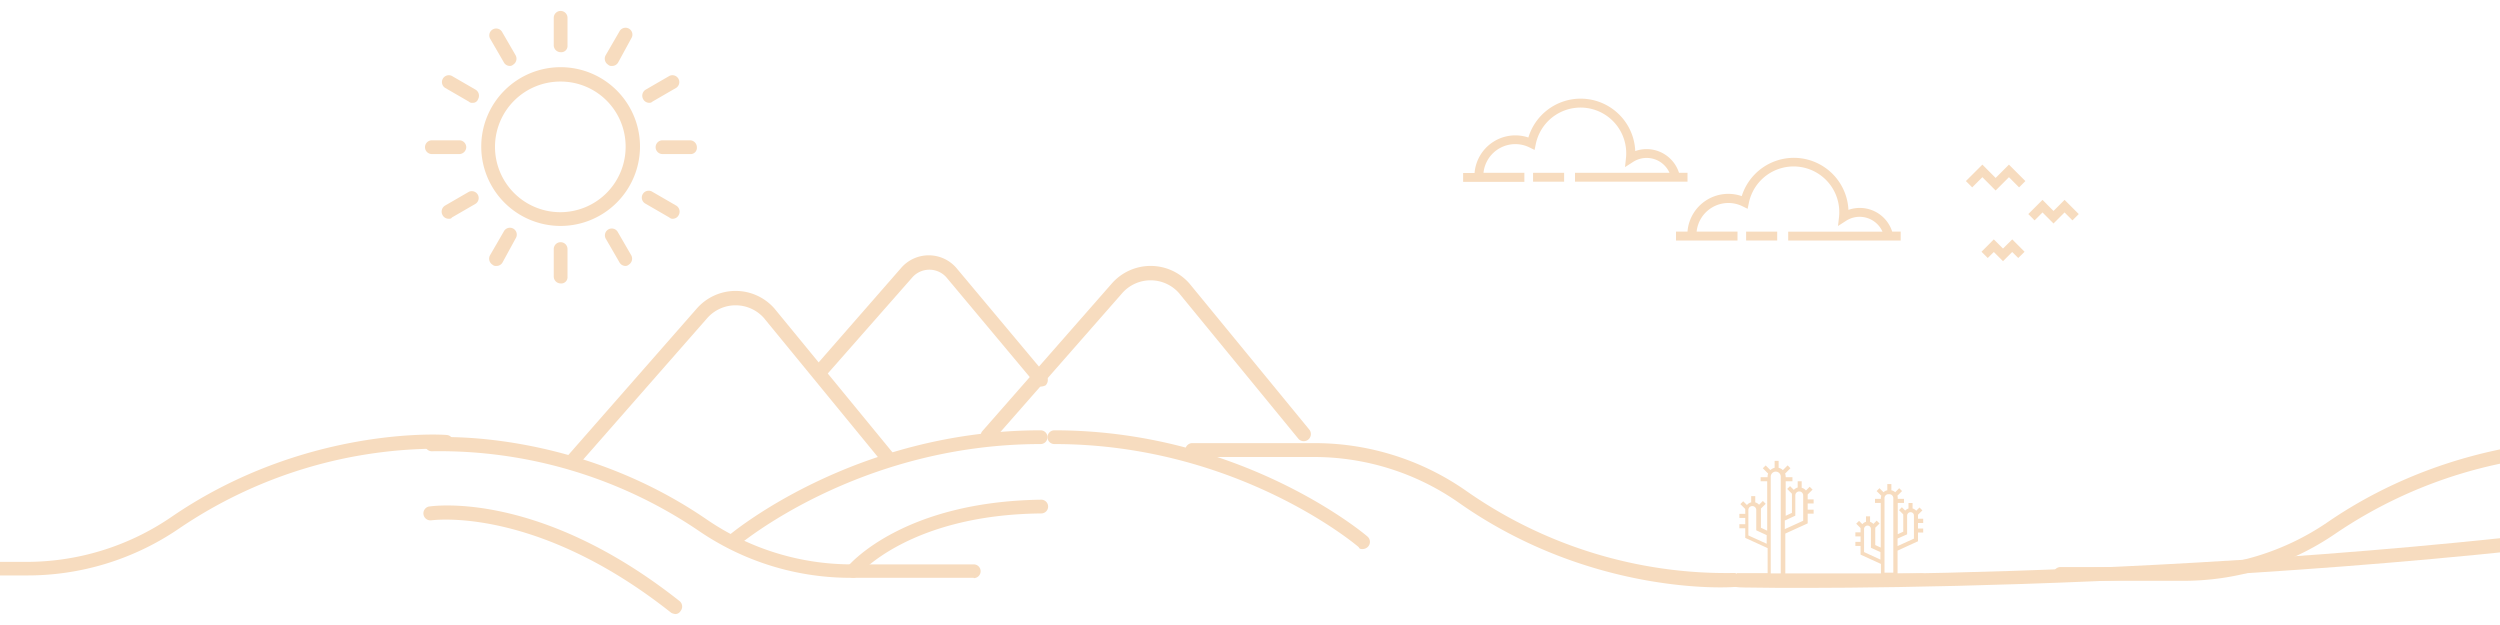 <svg id="Layer_1" data-name="Layer 1" xmlns="http://www.w3.org/2000/svg" viewBox="0 0 400 100"><defs><style>.cls-1{fill:#f7dcbf;}</style></defs><path class="cls-1" d="M91.6,74.85a.91.91,0,0,1-.7-.3,1.12,1.12,0,0,1-.1-1.6l20.7-23.6a8.26,8.26,0,0,1,12.4,0l19.2,23.4a1.14,1.14,0,0,1-1.8,1.4l-19.1-23.3a6.06,6.06,0,0,0-9,0L92.5,74.45A1,1,0,0,1,91.6,74.85Z"/><path class="cls-1" d="M166.6,61.85a1.22,1.22,0,0,1-.9-.4l-14.3-17.1a3.64,3.64,0,0,0-5.4,0l-13.9,15.8a1.13,1.13,0,0,1-1.7-1.5l13.8-15.8a5.84,5.84,0,0,1,8.8,0l14.4,17.2a1.22,1.22,0,0,1-.1,1.6A1.85,1.85,0,0,1,166.6,61.85Z"/><path class="cls-1" d="M89.7,36.15a12.7,12.7,0,1,1,12.7-12.7A12.72,12.72,0,0,1,89.7,36.15Zm0-23.1a10.45,10.45,0,1,0,10.4,10.5A10.39,10.39,0,0,0,89.7,13.05Z"/><path class="cls-1" d="M89.7,8.35a1.11,1.11,0,0,1-1.1-1.1V2.85a1.1,1.1,0,0,1,2.2,0v4.4A1,1,0,0,1,89.7,8.35Z"/><path class="cls-1" d="M81.6,10.55a1.1,1.1,0,0,1-1-.6l-2.2-3.8a1.1,1.1,0,0,1,1.9-1.1l2.2,3.8a1.13,1.13,0,0,1-.4,1.5A.76.76,0,0,1,81.6,10.55Z"/><path class="cls-1" d="M75.6,16.45a.73.73,0,0,1-.6-.2l-3.8-2.2a1.1,1.1,0,0,1,1.1-1.9l3.8,2.2a1.13,1.13,0,0,1,.4,1.5A.87.87,0,0,1,75.6,16.45Z"/><path class="cls-1" d="M73.4,24.65H69.1a1.1,1.1,0,1,1,0-2.2h4.4a1.11,1.11,0,0,1,1.1,1.1A1.13,1.13,0,0,1,73.4,24.65Z"/><path class="cls-1" d="M71.8,35a1.1,1.1,0,0,1-1-.6,1.13,1.13,0,0,1,.4-1.5l3.8-2.2a1.1,1.1,0,0,1,1.1,1.9l-3.8,2.2C72.2,35,72,35,71.8,35Z"/><path class="cls-1" d="M79.4,42.55a.73.73,0,0,1-.6-.2,1.13,1.13,0,0,1-.4-1.5l2.2-3.8a1.1,1.1,0,1,1,1.9,1.1L80.4,42A1.1,1.1,0,0,1,79.4,42.55Z"/><path class="cls-1" d="M89.7,45.35a1.11,1.11,0,0,1-1.1-1.1v-4.4a1.1,1.1,0,1,1,2.2,0v4.4A1,1,0,0,1,89.7,45.35Z"/><path class="cls-1" d="M100.1,42.55a1.1,1.1,0,0,1-1-.6l-2.2-3.8a1.1,1.1,0,0,1,1.9-1.1l2.2,3.8a1.13,1.13,0,0,1-.4,1.5A.76.76,0,0,1,100.1,42.55Z"/><path class="cls-1" d="M107.7,35a.73.73,0,0,1-.6-.2l-3.8-2.2a1.1,1.1,0,1,1,1.1-1.9l3.8,2.2a1.13,1.13,0,0,1,.4,1.5A1.07,1.07,0,0,1,107.7,35Z"/><path class="cls-1" d="M110.4,24.65H106a1.1,1.1,0,1,1,0-2.2h4.4a1.11,1.11,0,0,1,1.1,1.1A1,1,0,0,1,110.4,24.65Z"/><path class="cls-1" d="M103.9,16.45a1.1,1.1,0,0,1-1-.6,1.13,1.13,0,0,1,.4-1.5l3.8-2.2a1.1,1.1,0,0,1,1.1,1.9l-3.8,2.2A.65.65,0,0,1,103.9,16.45Z"/><path class="cls-1" d="M97.9,10.55a.73.73,0,0,1-.6-.2,1.13,1.13,0,0,1-.4-1.5l2.2-3.8a1.1,1.1,0,1,1,1.9,1.1L98.9,10A1.1,1.1,0,0,1,97.9,10.55Z"/><path class="cls-1" d="M155.8,92.45H136.5A43,43,0,0,1,111.9,85a73.85,73.85,0,0,0-42.7-12.8A1.1,1.1,0,0,1,69,70c.9-.1,23-1.4,44.2,13.2a41.07,41.07,0,0,0,23.3,7.1h19.3a1.1,1.1,0,1,1,0,2.2Z"/><path class="cls-1" d="M117.2,87.85a1.22,1.22,0,0,1-.9-.4,1.12,1.12,0,0,1,.1-1.6c.2-.2,20-17,50.1-17a1.1,1.1,0,0,1,0,2.2c-29.3,0-48.5,16.3-48.7,16.5S117.4,87.85,117.2,87.85Z"/><path class="cls-1" d="M108.1,98.25a1.85,1.85,0,0,1-.7-.2C85.7,80.85,69.2,83.25,69,83.25a1.12,1.12,0,0,1-.4-2.2c.7-.1,17.7-2.6,40.1,15.1a1.13,1.13,0,0,1,.2,1.6A1,1,0,0,1,108.1,98.25Z"/><path class="cls-1" d="M136.5,92.45a.91.91,0,0,1-.7-.3,1.12,1.12,0,0,1-.1-1.6c.4-.4,8.9-10.3,30.9-10.6h0a1.1,1.1,0,1,1,0,2.2c-21,.2-29.1,9.7-29.2,9.8A1.06,1.06,0,0,1,136.5,92.45Z"/><path class="cls-1" d="M158,70.85a.91.91,0,0,1-.7-.3,1.12,1.12,0,0,1-.1-1.6l20.7-23.6a8.26,8.26,0,0,1,12.4,0l19.2,23.4a1.14,1.14,0,0,1-1.8,1.4l-19.1-23.3a6.06,6.06,0,0,0-9,0l-20.7,23.6A1,1,0,0,1,158,70.85Z"/><path class="cls-1" d="M-16.39,91a1.11,1.11,0,0,1,1.1-1.1H4a41.07,41.07,0,0,0,23.3-7.1c21.2-14.6,43.3-13.3,44.2-13.2a1.1,1.1,0,0,1-.2,2.2,73.85,73.85,0,0,0-42.7,12.8A43,43,0,0,1,4,92.07h-19.3A1.11,1.11,0,0,1-16.39,91Z"/><path class="cls-1" d="M217.4,87.55c-.2-.2-19.4-16.5-48.7-16.5a1.1,1.1,0,0,1,0-2.2c30.1,0,49.9,16.8,50.1,17a1.12,1.12,0,0,1,.1,1.6,1.22,1.22,0,0,1-.9.4C217.8,87.85,217.5,87.85,217.4,87.55Z"/><path class="cls-1" d="M189.65,72a1.12,1.12,0,0,0,1.1,1.12h19.3a40.4,40.4,0,0,1,23.3,7.27c21.2,14.95,43.3,13.62,44.2,13.52a1.14,1.14,0,0,0,1-1.23,1.13,1.13,0,0,0-1.2-1,72.49,72.49,0,0,1-42.7-13.1,42.32,42.32,0,0,0-24.6-7.68h-19.3A1.12,1.12,0,0,0,189.65,72Z"/><path class="cls-1" d="M278,37.06h-6.54A5.11,5.11,0,0,1,278.79,33l.83.41.19-.91a7.31,7.31,0,0,1,14.44,2.17l-.17,1.49,1.26-.81a4,4,0,0,1,5.86,1.72H286.11v1.42h18V37.06h-1.36a5.44,5.44,0,0,0-7-3.48,8.74,8.74,0,0,0-17.07-2.2A6.55,6.55,0,0,0,270,37.06h-1.84v1.42H278Z"/><rect class="cls-1" x="279.38" y="37.06" width="4.97" height="1.42"/><path class="cls-1" d="M307.74,91.74h-4.13V88.1l3.27-1.5V85.21h.83v-.65h-.83v-.88h.83V83h-.83V82.5s0-.09,0-.14l.7-.7-.46-.46-.53.52-.05-.06a1.24,1.24,0,0,0-.53-.31v-.87h-.65v.88a1.26,1.26,0,0,0-.53.33l-.53-.53-.46.46.68.68a1.36,1.36,0,0,0,0,.2v2.57l-.88.4v-5h1v-.65h-1v-.13a1.15,1.15,0,0,0-.06-.37l.75-.75-.46-.46-.64.65a1.19,1.19,0,0,0-.61-.31v-1h-.65v1a1.19,1.19,0,0,0-.61.31l-.64-.65-.46.46.75.75a1.16,1.16,0,0,0-.07.37v.13H300v.65h.92v7.14l-.88-.4V84.64a.68.68,0,0,0,0-.2l.69-.68-.46-.46-.53.53a1.17,1.17,0,0,0-.53-.33v-.89h-.65v.88a1.24,1.24,0,0,0-.53.31l-.06.06-.52-.52-.46.45.7.7c0,.05,0,.1,0,.15v.53h-.83v.65h.83v.88h-.83v.65h.83v1.39l3.26,1.49v1.51H285.65V85.37l3.58-1.63V82.19h.95v-.64h-.95v-1h.95v-.65h-.95v-.61c0-.06,0-.12,0-.17l.78-.78-.46-.46-.6.6a.73.73,0,0,0-.08-.09,1.24,1.24,0,0,0-.6-.34V77h-.64v1a1.38,1.38,0,0,0-.62.38l-.6-.6-.46.45.76.77a1.64,1.64,0,0,0,0,.23v2.83l-1,.47V77h1.08v-.65h-1.08v-.09a1.63,1.63,0,0,0-.09-.49l.85-.85-.45-.46-.76.76a1.42,1.42,0,0,0-.68-.37V73.74h-.64v1.11a1.46,1.46,0,0,0-.68.37l-.75-.75-.46.45.85.85a1.63,1.63,0,0,0-.09.49v.09H281.7V77h1.05v7.91l-1-.47V81.6a1.79,1.79,0,0,0,0-.23l.76-.76-.45-.46-.61.61a1.22,1.22,0,0,0-.61-.38v-1h-.65v1a1.12,1.12,0,0,0-.59.33l-.09.09-.6-.6-.45.46.78.78a1,1,0,0,0,0,.17v.61h-.94v.65h.94v1h-.94v.65h.94v1.54l3.58,1.64v4h-4.9v.65h29.89Zm-2.6-6.25v-3a.55.55,0,0,1,.94-.38.54.54,0,0,1,.15.38v3.69l-2.62,1.19v-1.2Zm-3-6.42h.16a.63.63,0,0,1,.63.62V91.63h-1.41V79.69A.62.62,0,0,1,302.18,79.07Zm-3.89,9.26V84.64a.54.54,0,0,1,.17-.39.53.53,0,0,1,.38-.16.55.55,0,0,1,.55.55v3l1.52.7v1.2Zm-11-5.82V79.26a.63.63,0,0,1,.63-.63.6.6,0,0,1,.44.18.64.64,0,0,1,.19.45v4.06l-2.94,1.34V83.28Zm-7.51,3.16V81.6a.63.63,0,0,1,.18-.45.67.67,0,0,1,.45-.18.63.63,0,0,1,.63.63v3.25l1.67.77V87Zm3.58-9.41a.8.8,0,0,1,1.6,0V91.74h-1.6Z"/><polygon class="cls-1" points="320.48 41.79 321.95 40.32 322.92 41.28 323.93 40.28 321.96 38.3 320.48 39.77 319.01 38.3 317.04 40.28 318.04 41.28 319.01 40.32 320.48 41.79"/><polygon class="cls-1" points="326.8 31.98 324.53 34.25 325.53 35.26 326.8 33.99 328.56 35.76 330.33 33.99 331.59 35.26 332.6 34.25 330.33 31.98 328.56 33.75 326.8 31.98"/><polygon class="cls-1" points="321.43 26.34 319.3 28.47 317.18 26.34 314.54 28.97 315.55 29.98 317.18 28.35 319.3 30.48 321.43 28.35 323.05 29.98 324.06 28.97 321.43 26.34"/><path class="cls-1" d="M243.9,27.65h-6.54a5.12,5.12,0,0,1,7.34-4.07l.83.41.19-.91a7.31,7.31,0,0,1,14.44,2.17L260,26.74l1.26-.81a4,4,0,0,1,5.86,1.72H252v1.42h18V27.65h-1.36a5.44,5.44,0,0,0-7-3.48A8.74,8.74,0,0,0,244.54,22a6.55,6.55,0,0,0-8.61,5.68H234.1v1.42h9.8Z"/><rect class="cls-1" x="245.29" y="27.65" width="4.97" height="1.42"/><path class="cls-1" d="M615,73.19H540.35c-34.83,0-67.72,2.4-95.2,6.92C365.82,93.21,280.68,91.92,279.9,91.92c-2.32,0-4.64.36-4.64.92S276.81,94,279.13,94c3.48.09,89,1.29,171.05-12.18,25.93-4.24,57.27-6.55,90.17-6.55H615c2.32,0,4.25-.46,4.25-1S617.36,73.19,615,73.19Z"/><path class="cls-1" d="M328.56,91.83a1.11,1.11,0,0,1,1.1-1.1H349a41.07,41.07,0,0,0,23.3-7.1c21.2-14.6,43.3-13.3,44.2-13.2a1.1,1.1,0,1,1-.2,2.2,73.85,73.85,0,0,0-42.7,12.8,43,43,0,0,1-24.6,7.5h-19.3A1.11,1.11,0,0,1,328.56,91.83Z"/></svg>